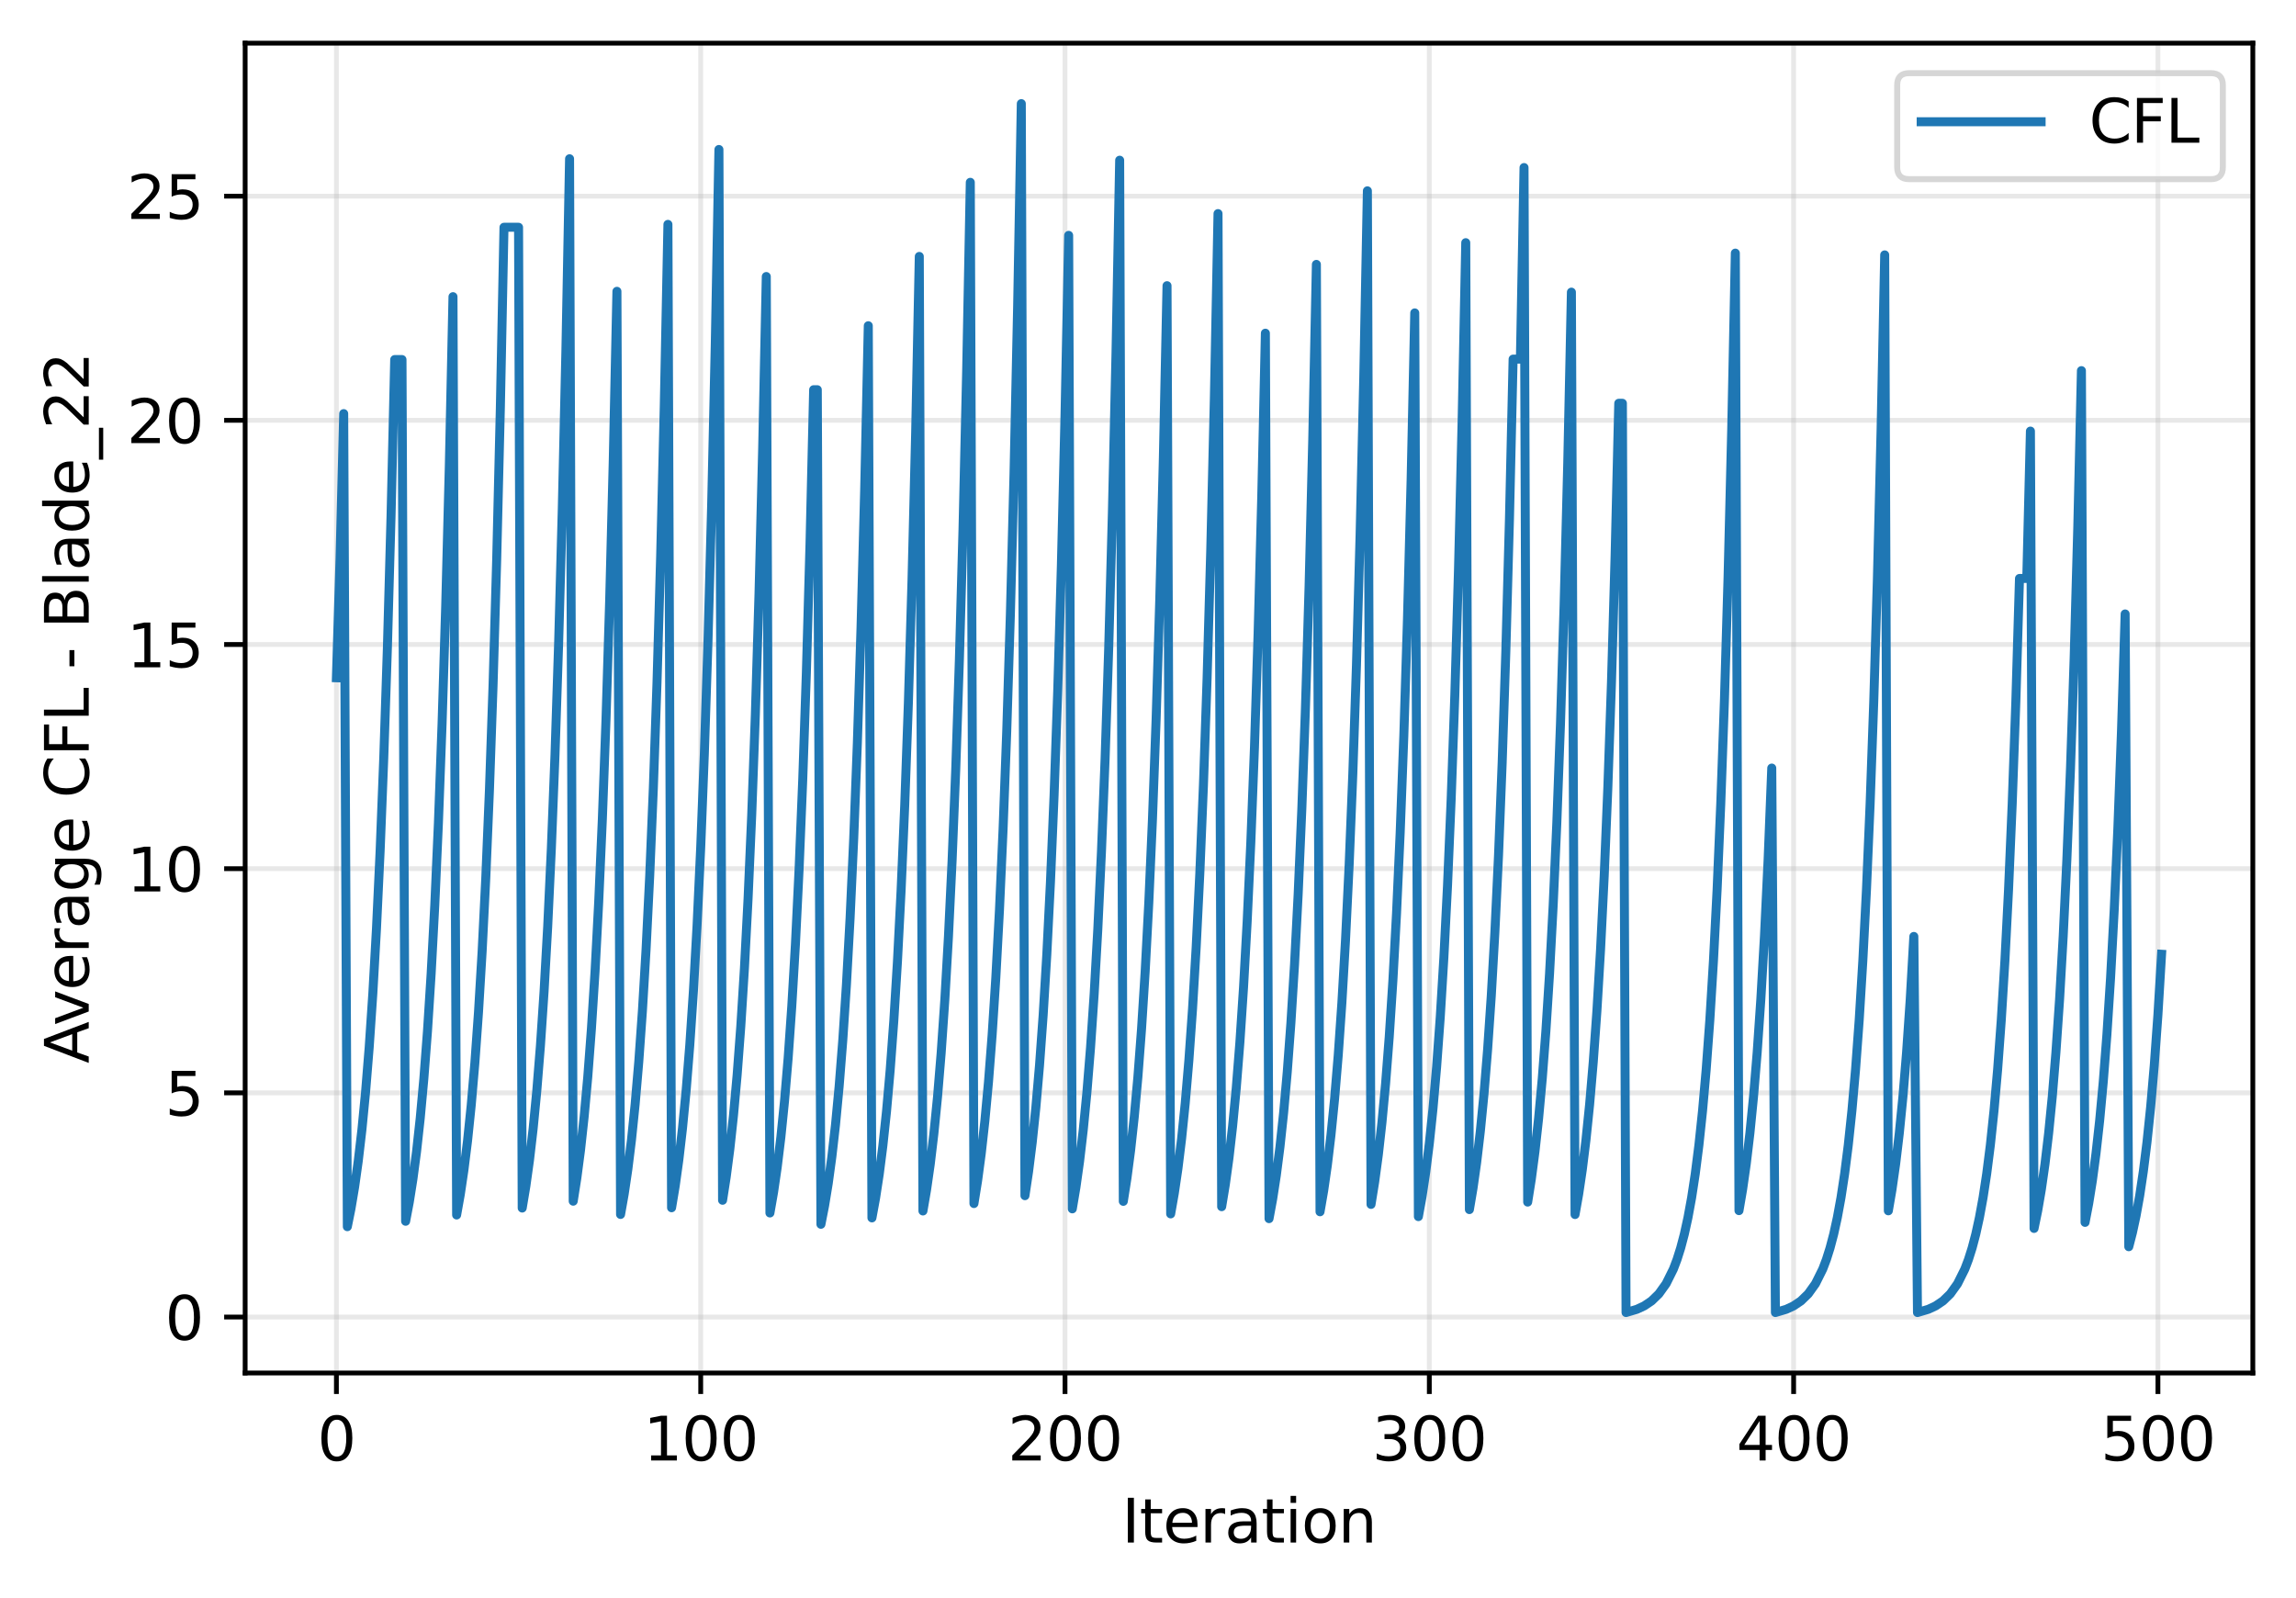 <?xml version="1.0" encoding="utf-8" standalone="no"?>
<!DOCTYPE svg PUBLIC "-//W3C//DTD SVG 1.1//EN"
  "http://www.w3.org/Graphics/SVG/1.1/DTD/svg11.dtd">
<svg xmlns:xlink="http://www.w3.org/1999/xlink" width="382.881pt" height="266.516pt" viewBox="0 0 382.881 266.516" xmlns="http://www.w3.org/2000/svg" version="1.1">
 <defs>
  <style type="text/css">*{stroke-linejoin: round; stroke-linecap: butt}</style>
 </defs>
 <g id="figure_1">
  <g id="patch_1">
   <path d="M 0 266.516 
L 382.881 266.516 
L 382.881 0 
L 0 0 
z
" style="fill: #ffffff"/>
  </g>
  <g id="axes_1">
   <g id="patch_2">
    <path d="M 40.881 228.96 
L 375.681 228.96 
L 375.681 7.2 
L 40.881 7.2 
z
" style="fill: #ffffff"/>
   </g>
   <g id="matplotlib.axis_1">
    <g id="xtick_1">
     <g id="line2d_1">
      <path d="M 56.099 228.96 
L 56.099 7.2 
" clip-path="url(#pa9a3f464f2)" style="fill: none; stroke: #b0b0b0; stroke-opacity: 0.3; stroke-width: 0.8; stroke-linecap: square"/>
     </g>
     <g id="line2d_2">
      <defs>
       <path id="m5c17797cc7" d="M 0 0 
L 0 3.5 
" style="stroke: #000000; stroke-width: 0.8"/>
      </defs>
      <g>
       <use xlink:href="#m5c17797cc7" x="56.099" y="228.96" style="stroke: #000000; stroke-width: 0.8"/>
      </g>
     </g>
     <g id="text_1">
      <!-- 0 -->
      <g transform="translate(52.918 243.558) scale(0.1 -0.1)">
       <defs>
        <path id="DejaVuSans-30" d="M 2034 4250 
Q 1547 4250 1301 3770 
Q 1056 3291 1056 2328 
Q 1056 1369 1301 889 
Q 1547 409 2034 409 
Q 2525 409 2770 889 
Q 3016 1369 3016 2328 
Q 3016 3291 2770 3770 
Q 2525 4250 2034 4250 
z
M 2034 4750 
Q 2819 4750 3233 4129 
Q 3647 3509 3647 2328 
Q 3647 1150 3233 529 
Q 2819 -91 2034 -91 
Q 1250 -91 836 529 
Q 422 1150 422 2328 
Q 422 3509 836 4129 
Q 1250 4750 2034 4750 
z
" transform="scale(0.016)"/>
       </defs>
       <use xlink:href="#DejaVuSans-30"/>
      </g>
     </g>
    </g>
    <g id="xtick_2">
     <g id="line2d_3">
      <path d="M 116.851 228.96 
L 116.851 7.2 
" clip-path="url(#pa9a3f464f2)" style="fill: none; stroke: #b0b0b0; stroke-opacity: 0.3; stroke-width: 0.8; stroke-linecap: square"/>
     </g>
     <g id="line2d_4">
      <g>
       <use xlink:href="#m5c17797cc7" x="116.851" y="228.96" style="stroke: #000000; stroke-width: 0.8"/>
      </g>
     </g>
     <g id="text_2">
      <!-- 100 -->
      <g transform="translate(107.307 243.558) scale(0.1 -0.1)">
       <defs>
        <path id="DejaVuSans-31" d="M 794 531 
L 1825 531 
L 1825 4091 
L 703 3866 
L 703 4441 
L 1819 4666 
L 2450 4666 
L 2450 531 
L 3481 531 
L 3481 0 
L 794 0 
L 794 531 
z
" transform="scale(0.016)"/>
       </defs>
       <use xlink:href="#DejaVuSans-31"/>
       <use xlink:href="#DejaVuSans-30" transform="translate(63.623 0)"/>
       <use xlink:href="#DejaVuSans-30" transform="translate(127.246 0)"/>
      </g>
     </g>
    </g>
    <g id="xtick_3">
     <g id="line2d_5">
      <path d="M 177.602 228.96 
L 177.602 7.2 
" clip-path="url(#pa9a3f464f2)" style="fill: none; stroke: #b0b0b0; stroke-opacity: 0.3; stroke-width: 0.8; stroke-linecap: square"/>
     </g>
     <g id="line2d_6">
      <g>
       <use xlink:href="#m5c17797cc7" x="177.602" y="228.96" style="stroke: #000000; stroke-width: 0.8"/>
      </g>
     </g>
     <g id="text_3">
      <!-- 200 -->
      <g transform="translate(168.058 243.558) scale(0.1 -0.1)">
       <defs>
        <path id="DejaVuSans-32" d="M 1228 531 
L 3431 531 
L 3431 0 
L 469 0 
L 469 531 
Q 828 903 1448 1529 
Q 2069 2156 2228 2338 
Q 2531 2678 2651 2914 
Q 2772 3150 2772 3378 
Q 2772 3750 2511 3984 
Q 2250 4219 1831 4219 
Q 1534 4219 1204 4116 
Q 875 4013 500 3803 
L 500 4441 
Q 881 4594 1212 4672 
Q 1544 4750 1819 4750 
Q 2544 4750 2975 4387 
Q 3406 4025 3406 3419 
Q 3406 3131 3298 2873 
Q 3191 2616 2906 2266 
Q 2828 2175 2409 1742 
Q 1991 1309 1228 531 
z
" transform="scale(0.016)"/>
       </defs>
       <use xlink:href="#DejaVuSans-32"/>
       <use xlink:href="#DejaVuSans-30" transform="translate(63.623 0)"/>
       <use xlink:href="#DejaVuSans-30" transform="translate(127.246 0)"/>
      </g>
     </g>
    </g>
    <g id="xtick_4">
     <g id="line2d_7">
      <path d="M 238.353 228.96 
L 238.353 7.2 
" clip-path="url(#pa9a3f464f2)" style="fill: none; stroke: #b0b0b0; stroke-opacity: 0.3; stroke-width: 0.8; stroke-linecap: square"/>
     </g>
     <g id="line2d_8">
      <g>
       <use xlink:href="#m5c17797cc7" x="238.353" y="228.96" style="stroke: #000000; stroke-width: 0.8"/>
      </g>
     </g>
     <g id="text_4">
      <!-- 300 -->
      <g transform="translate(228.809 243.558) scale(0.1 -0.1)">
       <defs>
        <path id="DejaVuSans-33" d="M 2597 2516 
Q 3050 2419 3304 2112 
Q 3559 1806 3559 1356 
Q 3559 666 3084 287 
Q 2609 -91 1734 -91 
Q 1441 -91 1130 -33 
Q 819 25 488 141 
L 488 750 
Q 750 597 1062 519 
Q 1375 441 1716 441 
Q 2309 441 2620 675 
Q 2931 909 2931 1356 
Q 2931 1769 2642 2001 
Q 2353 2234 1838 2234 
L 1294 2234 
L 1294 2753 
L 1863 2753 
Q 2328 2753 2575 2939 
Q 2822 3125 2822 3475 
Q 2822 3834 2567 4026 
Q 2313 4219 1838 4219 
Q 1578 4219 1281 4162 
Q 984 4106 628 3988 
L 628 4550 
Q 988 4650 1302 4700 
Q 1616 4750 1894 4750 
Q 2613 4750 3031 4423 
Q 3450 4097 3450 3541 
Q 3450 3153 3228 2886 
Q 3006 2619 2597 2516 
z
" transform="scale(0.016)"/>
       </defs>
       <use xlink:href="#DejaVuSans-33"/>
       <use xlink:href="#DejaVuSans-30" transform="translate(63.623 0)"/>
       <use xlink:href="#DejaVuSans-30" transform="translate(127.246 0)"/>
      </g>
     </g>
    </g>
    <g id="xtick_5">
     <g id="line2d_9">
      <path d="M 299.104 228.96 
L 299.104 7.2 
" clip-path="url(#pa9a3f464f2)" style="fill: none; stroke: #b0b0b0; stroke-opacity: 0.3; stroke-width: 0.8; stroke-linecap: square"/>
     </g>
     <g id="line2d_10">
      <g>
       <use xlink:href="#m5c17797cc7" x="299.104" y="228.96" style="stroke: #000000; stroke-width: 0.8"/>
      </g>
     </g>
     <g id="text_5">
      <!-- 400 -->
      <g transform="translate(289.561 243.558) scale(0.1 -0.1)">
       <defs>
        <path id="DejaVuSans-34" d="M 2419 4116 
L 825 1625 
L 2419 1625 
L 2419 4116 
z
M 2253 4666 
L 3047 4666 
L 3047 1625 
L 3713 1625 
L 3713 1100 
L 3047 1100 
L 3047 0 
L 2419 0 
L 2419 1100 
L 313 1100 
L 313 1709 
L 2253 4666 
z
" transform="scale(0.016)"/>
       </defs>
       <use xlink:href="#DejaVuSans-34"/>
       <use xlink:href="#DejaVuSans-30" transform="translate(63.623 0)"/>
       <use xlink:href="#DejaVuSans-30" transform="translate(127.246 0)"/>
      </g>
     </g>
    </g>
    <g id="xtick_6">
     <g id="line2d_11">
      <path d="M 359.856 228.96 
L 359.856 7.2 
" clip-path="url(#pa9a3f464f2)" style="fill: none; stroke: #b0b0b0; stroke-opacity: 0.3; stroke-width: 0.8; stroke-linecap: square"/>
     </g>
     <g id="line2d_12">
      <g>
       <use xlink:href="#m5c17797cc7" x="359.856" y="228.96" style="stroke: #000000; stroke-width: 0.8"/>
      </g>
     </g>
     <g id="text_6">
      <!-- 500 -->
      <g transform="translate(350.312 243.558) scale(0.1 -0.1)">
       <defs>
        <path id="DejaVuSans-35" d="M 691 4666 
L 3169 4666 
L 3169 4134 
L 1269 4134 
L 1269 2991 
Q 1406 3038 1543 3061 
Q 1681 3084 1819 3084 
Q 2600 3084 3056 2656 
Q 3513 2228 3513 1497 
Q 3513 744 3044 326 
Q 2575 -91 1722 -91 
Q 1428 -91 1123 -41 
Q 819 9 494 109 
L 494 744 
Q 775 591 1075 516 
Q 1375 441 1709 441 
Q 2250 441 2565 725 
Q 2881 1009 2881 1497 
Q 2881 1984 2565 2268 
Q 2250 2553 1709 2553 
Q 1456 2553 1204 2497 
Q 953 2441 691 2322 
L 691 4666 
z
" transform="scale(0.016)"/>
       </defs>
       <use xlink:href="#DejaVuSans-35"/>
       <use xlink:href="#DejaVuSans-30" transform="translate(63.623 0)"/>
       <use xlink:href="#DejaVuSans-30" transform="translate(127.246 0)"/>
      </g>
     </g>
    </g>
    <g id="text_7">
     <!-- Iteration -->
     <g transform="translate(187.073 257.237) scale(0.1 -0.1)">
      <defs>
       <path id="DejaVuSans-49" d="M 628 4666 
L 1259 4666 
L 1259 0 
L 628 0 
L 628 4666 
z
" transform="scale(0.016)"/>
       <path id="DejaVuSans-74" d="M 1172 4494 
L 1172 3500 
L 2356 3500 
L 2356 3053 
L 1172 3053 
L 1172 1153 
Q 1172 725 1289 603 
Q 1406 481 1766 481 
L 2356 481 
L 2356 0 
L 1766 0 
Q 1100 0 847 248 
Q 594 497 594 1153 
L 594 3053 
L 172 3053 
L 172 3500 
L 594 3500 
L 594 4494 
L 1172 4494 
z
" transform="scale(0.016)"/>
       <path id="DejaVuSans-65" d="M 3597 1894 
L 3597 1613 
L 953 1613 
Q 991 1019 1311 708 
Q 1631 397 2203 397 
Q 2534 397 2845 478 
Q 3156 559 3463 722 
L 3463 178 
Q 3153 47 2828 -22 
Q 2503 -91 2169 -91 
Q 1331 -91 842 396 
Q 353 884 353 1716 
Q 353 2575 817 3079 
Q 1281 3584 2069 3584 
Q 2775 3584 3186 3129 
Q 3597 2675 3597 1894 
z
M 3022 2063 
Q 3016 2534 2758 2815 
Q 2500 3097 2075 3097 
Q 1594 3097 1305 2825 
Q 1016 2553 972 2059 
L 3022 2063 
z
" transform="scale(0.016)"/>
       <path id="DejaVuSans-72" d="M 2631 2963 
Q 2534 3019 2420 3045 
Q 2306 3072 2169 3072 
Q 1681 3072 1420 2755 
Q 1159 2438 1159 1844 
L 1159 0 
L 581 0 
L 581 3500 
L 1159 3500 
L 1159 2956 
Q 1341 3275 1631 3429 
Q 1922 3584 2338 3584 
Q 2397 3584 2469 3576 
Q 2541 3569 2628 3553 
L 2631 2963 
z
" transform="scale(0.016)"/>
       <path id="DejaVuSans-61" d="M 2194 1759 
Q 1497 1759 1228 1600 
Q 959 1441 959 1056 
Q 959 750 1161 570 
Q 1363 391 1709 391 
Q 2188 391 2477 730 
Q 2766 1069 2766 1631 
L 2766 1759 
L 2194 1759 
z
M 3341 1997 
L 3341 0 
L 2766 0 
L 2766 531 
Q 2569 213 2275 61 
Q 1981 -91 1556 -91 
Q 1019 -91 701 211 
Q 384 513 384 1019 
Q 384 1609 779 1909 
Q 1175 2209 1959 2209 
L 2766 2209 
L 2766 2266 
Q 2766 2663 2505 2880 
Q 2244 3097 1772 3097 
Q 1472 3097 1187 3025 
Q 903 2953 641 2809 
L 641 3341 
Q 956 3463 1253 3523 
Q 1550 3584 1831 3584 
Q 2591 3584 2966 3190 
Q 3341 2797 3341 1997 
z
" transform="scale(0.016)"/>
       <path id="DejaVuSans-69" d="M 603 3500 
L 1178 3500 
L 1178 0 
L 603 0 
L 603 3500 
z
M 603 4863 
L 1178 4863 
L 1178 4134 
L 603 4134 
L 603 4863 
z
" transform="scale(0.016)"/>
       <path id="DejaVuSans-6f" d="M 1959 3097 
Q 1497 3097 1228 2736 
Q 959 2375 959 1747 
Q 959 1119 1226 758 
Q 1494 397 1959 397 
Q 2419 397 2687 759 
Q 2956 1122 2956 1747 
Q 2956 2369 2687 2733 
Q 2419 3097 1959 3097 
z
M 1959 3584 
Q 2709 3584 3137 3096 
Q 3566 2609 3566 1747 
Q 3566 888 3137 398 
Q 2709 -91 1959 -91 
Q 1206 -91 779 398 
Q 353 888 353 1747 
Q 353 2609 779 3096 
Q 1206 3584 1959 3584 
z
" transform="scale(0.016)"/>
       <path id="DejaVuSans-6e" d="M 3513 2113 
L 3513 0 
L 2938 0 
L 2938 2094 
Q 2938 2591 2744 2837 
Q 2550 3084 2163 3084 
Q 1697 3084 1428 2787 
Q 1159 2491 1159 1978 
L 1159 0 
L 581 0 
L 581 3500 
L 1159 3500 
L 1159 2956 
Q 1366 3272 1645 3428 
Q 1925 3584 2291 3584 
Q 2894 3584 3203 3211 
Q 3513 2838 3513 2113 
z
" transform="scale(0.016)"/>
      </defs>
      <use xlink:href="#DejaVuSans-49"/>
      <use xlink:href="#DejaVuSans-74" transform="translate(29.492 0)"/>
      <use xlink:href="#DejaVuSans-65" transform="translate(68.701 0)"/>
      <use xlink:href="#DejaVuSans-72" transform="translate(130.225 0)"/>
      <use xlink:href="#DejaVuSans-61" transform="translate(171.338 0)"/>
      <use xlink:href="#DejaVuSans-74" transform="translate(232.617 0)"/>
      <use xlink:href="#DejaVuSans-69" transform="translate(271.826 0)"/>
      <use xlink:href="#DejaVuSans-6f" transform="translate(299.609 0)"/>
      <use xlink:href="#DejaVuSans-6e" transform="translate(360.791 0)"/>
     </g>
    </g>
   </g>
   <g id="matplotlib.axis_2">
    <g id="ytick_1">
     <g id="line2d_13">
      <path d="M 40.881 219.628 
L 375.681 219.628 
" clip-path="url(#pa9a3f464f2)" style="fill: none; stroke: #b0b0b0; stroke-opacity: 0.3; stroke-width: 0.8; stroke-linecap: square"/>
     </g>
     <g id="line2d_14">
      <defs>
       <path id="m1b0d151a5a" d="M 0 0 
L -3.5 0 
" style="stroke: #000000; stroke-width: 0.8"/>
      </defs>
      <g>
       <use xlink:href="#m1b0d151a5a" x="40.881" y="219.628" style="stroke: #000000; stroke-width: 0.8"/>
      </g>
     </g>
     <g id="text_8">
      <!-- 0 -->
      <g transform="translate(27.519 223.427) scale(0.1 -0.1)">
       <use xlink:href="#DejaVuSans-30"/>
      </g>
     </g>
    </g>
    <g id="ytick_2">
     <g id="line2d_15">
      <path d="M 40.881 182.245 
L 375.681 182.245 
" clip-path="url(#pa9a3f464f2)" style="fill: none; stroke: #b0b0b0; stroke-opacity: 0.3; stroke-width: 0.8; stroke-linecap: square"/>
     </g>
     <g id="line2d_16">
      <g>
       <use xlink:href="#m1b0d151a5a" x="40.881" y="182.245" style="stroke: #000000; stroke-width: 0.8"/>
      </g>
     </g>
     <g id="text_9">
      <!-- 5 -->
      <g transform="translate(27.519 186.044) scale(0.1 -0.1)">
       <use xlink:href="#DejaVuSans-35"/>
      </g>
     </g>
    </g>
    <g id="ytick_3">
     <g id="line2d_17">
      <path d="M 40.881 144.861 
L 375.681 144.861 
" clip-path="url(#pa9a3f464f2)" style="fill: none; stroke: #b0b0b0; stroke-opacity: 0.3; stroke-width: 0.8; stroke-linecap: square"/>
     </g>
     <g id="line2d_18">
      <g>
       <use xlink:href="#m1b0d151a5a" x="40.881" y="144.861" style="stroke: #000000; stroke-width: 0.8"/>
      </g>
     </g>
     <g id="text_10">
      <!-- 10 -->
      <g transform="translate(21.156 148.661) scale(0.1 -0.1)">
       <use xlink:href="#DejaVuSans-31"/>
       <use xlink:href="#DejaVuSans-30" transform="translate(63.623 0)"/>
      </g>
     </g>
    </g>
    <g id="ytick_4">
     <g id="line2d_19">
      <path d="M 40.881 107.478 
L 375.681 107.478 
" clip-path="url(#pa9a3f464f2)" style="fill: none; stroke: #b0b0b0; stroke-opacity: 0.3; stroke-width: 0.8; stroke-linecap: square"/>
     </g>
     <g id="line2d_20">
      <g>
       <use xlink:href="#m1b0d151a5a" x="40.881" y="107.478" style="stroke: #000000; stroke-width: 0.8"/>
      </g>
     </g>
     <g id="text_11">
      <!-- 15 -->
      <g transform="translate(21.156 111.278) scale(0.1 -0.1)">
       <use xlink:href="#DejaVuSans-31"/>
       <use xlink:href="#DejaVuSans-35" transform="translate(63.623 0)"/>
      </g>
     </g>
    </g>
    <g id="ytick_5">
     <g id="line2d_21">
      <path d="M 40.881 70.095 
L 375.681 70.095 
" clip-path="url(#pa9a3f464f2)" style="fill: none; stroke: #b0b0b0; stroke-opacity: 0.3; stroke-width: 0.8; stroke-linecap: square"/>
     </g>
     <g id="line2d_22">
      <g>
       <use xlink:href="#m1b0d151a5a" x="40.881" y="70.095" style="stroke: #000000; stroke-width: 0.8"/>
      </g>
     </g>
     <g id="text_12">
      <!-- 20 -->
      <g transform="translate(21.156 73.895) scale(0.1 -0.1)">
       <use xlink:href="#DejaVuSans-32"/>
       <use xlink:href="#DejaVuSans-30" transform="translate(63.623 0)"/>
      </g>
     </g>
    </g>
    <g id="ytick_6">
     <g id="line2d_23">
      <path d="M 40.881 32.712 
L 375.681 32.712 
" clip-path="url(#pa9a3f464f2)" style="fill: none; stroke: #b0b0b0; stroke-opacity: 0.3; stroke-width: 0.8; stroke-linecap: square"/>
     </g>
     <g id="line2d_24">
      <g>
       <use xlink:href="#m1b0d151a5a" x="40.881" y="32.712" style="stroke: #000000; stroke-width: 0.8"/>
      </g>
     </g>
     <g id="text_13">
      <!-- 25 -->
      <g transform="translate(21.156 36.511) scale(0.1 -0.1)">
       <use xlink:href="#DejaVuSans-32"/>
       <use xlink:href="#DejaVuSans-35" transform="translate(63.623 0)"/>
      </g>
     </g>
    </g>
    <g id="text_14">
     <!-- Average CFL - Blade_22 -->
     <g transform="translate(14.798 177.334) rotate(-90) scale(0.1 -0.1)">
      <defs>
       <path id="DejaVuSans-41" d="M 2188 4044 
L 1331 1722 
L 3047 1722 
L 2188 4044 
z
M 1831 4666 
L 2547 4666 
L 4325 0 
L 3669 0 
L 3244 1197 
L 1141 1197 
L 716 0 
L 50 0 
L 1831 4666 
z
" transform="scale(0.016)"/>
       <path id="DejaVuSans-76" d="M 191 3500 
L 800 3500 
L 1894 563 
L 2988 3500 
L 3597 3500 
L 2284 0 
L 1503 0 
L 191 3500 
z
" transform="scale(0.016)"/>
       <path id="DejaVuSans-67" d="M 2906 1791 
Q 2906 2416 2648 2759 
Q 2391 3103 1925 3103 
Q 1463 3103 1205 2759 
Q 947 2416 947 1791 
Q 947 1169 1205 825 
Q 1463 481 1925 481 
Q 2391 481 2648 825 
Q 2906 1169 2906 1791 
z
M 3481 434 
Q 3481 -459 3084 -895 
Q 2688 -1331 1869 -1331 
Q 1566 -1331 1297 -1286 
Q 1028 -1241 775 -1147 
L 775 -588 
Q 1028 -725 1275 -790 
Q 1522 -856 1778 -856 
Q 2344 -856 2625 -561 
Q 2906 -266 2906 331 
L 2906 616 
Q 2728 306 2450 153 
Q 2172 0 1784 0 
Q 1141 0 747 490 
Q 353 981 353 1791 
Q 353 2603 747 3093 
Q 1141 3584 1784 3584 
Q 2172 3584 2450 3431 
Q 2728 3278 2906 2969 
L 2906 3500 
L 3481 3500 
L 3481 434 
z
" transform="scale(0.016)"/>
       <path id="DejaVuSans-20" transform="scale(0.016)"/>
       <path id="DejaVuSans-43" d="M 4122 4306 
L 4122 3641 
Q 3803 3938 3442 4084 
Q 3081 4231 2675 4231 
Q 1875 4231 1450 3742 
Q 1025 3253 1025 2328 
Q 1025 1406 1450 917 
Q 1875 428 2675 428 
Q 3081 428 3442 575 
Q 3803 722 4122 1019 
L 4122 359 
Q 3791 134 3420 21 
Q 3050 -91 2638 -91 
Q 1578 -91 968 557 
Q 359 1206 359 2328 
Q 359 3453 968 4101 
Q 1578 4750 2638 4750 
Q 3056 4750 3426 4639 
Q 3797 4528 4122 4306 
z
" transform="scale(0.016)"/>
       <path id="DejaVuSans-46" d="M 628 4666 
L 3309 4666 
L 3309 4134 
L 1259 4134 
L 1259 2759 
L 3109 2759 
L 3109 2228 
L 1259 2228 
L 1259 0 
L 628 0 
L 628 4666 
z
" transform="scale(0.016)"/>
       <path id="DejaVuSans-4c" d="M 628 4666 
L 1259 4666 
L 1259 531 
L 3531 531 
L 3531 0 
L 628 0 
L 628 4666 
z
" transform="scale(0.016)"/>
       <path id="DejaVuSans-2d" d="M 313 2009 
L 1997 2009 
L 1997 1497 
L 313 1497 
L 313 2009 
z
" transform="scale(0.016)"/>
       <path id="DejaVuSans-42" d="M 1259 2228 
L 1259 519 
L 2272 519 
Q 2781 519 3026 730 
Q 3272 941 3272 1375 
Q 3272 1813 3026 2020 
Q 2781 2228 2272 2228 
L 1259 2228 
z
M 1259 4147 
L 1259 2741 
L 2194 2741 
Q 2656 2741 2882 2914 
Q 3109 3088 3109 3444 
Q 3109 3797 2882 3972 
Q 2656 4147 2194 4147 
L 1259 4147 
z
M 628 4666 
L 2241 4666 
Q 2963 4666 3353 4366 
Q 3744 4066 3744 3513 
Q 3744 3084 3544 2831 
Q 3344 2578 2956 2516 
Q 3422 2416 3680 2098 
Q 3938 1781 3938 1306 
Q 3938 681 3513 340 
Q 3088 0 2303 0 
L 628 0 
L 628 4666 
z
" transform="scale(0.016)"/>
       <path id="DejaVuSans-6c" d="M 603 4863 
L 1178 4863 
L 1178 0 
L 603 0 
L 603 4863 
z
" transform="scale(0.016)"/>
       <path id="DejaVuSans-64" d="M 2906 2969 
L 2906 4863 
L 3481 4863 
L 3481 0 
L 2906 0 
L 2906 525 
Q 2725 213 2448 61 
Q 2172 -91 1784 -91 
Q 1150 -91 751 415 
Q 353 922 353 1747 
Q 353 2572 751 3078 
Q 1150 3584 1784 3584 
Q 2172 3584 2448 3432 
Q 2725 3281 2906 2969 
z
M 947 1747 
Q 947 1113 1208 752 
Q 1469 391 1925 391 
Q 2381 391 2643 752 
Q 2906 1113 2906 1747 
Q 2906 2381 2643 2742 
Q 2381 3103 1925 3103 
Q 1469 3103 1208 2742 
Q 947 2381 947 1747 
z
" transform="scale(0.016)"/>
       <path id="DejaVuSans-5f" d="M 3263 -1063 
L 3263 -1509 
L -63 -1509 
L -63 -1063 
L 3263 -1063 
z
" transform="scale(0.016)"/>
      </defs>
      <use xlink:href="#DejaVuSans-41"/>
      <use xlink:href="#DejaVuSans-76" transform="translate(62.533 0)"/>
      <use xlink:href="#DejaVuSans-65" transform="translate(121.713 0)"/>
      <use xlink:href="#DejaVuSans-72" transform="translate(183.236 0)"/>
      <use xlink:href="#DejaVuSans-61" transform="translate(224.35 0)"/>
      <use xlink:href="#DejaVuSans-67" transform="translate(285.629 0)"/>
      <use xlink:href="#DejaVuSans-65" transform="translate(349.105 0)"/>
      <use xlink:href="#DejaVuSans-20" transform="translate(410.629 0)"/>
      <use xlink:href="#DejaVuSans-43" transform="translate(442.416 0)"/>
      <use xlink:href="#DejaVuSans-46" transform="translate(512.24 0)"/>
      <use xlink:href="#DejaVuSans-4c" transform="translate(569.76 0)"/>
      <use xlink:href="#DejaVuSans-20" transform="translate(625.473 0)"/>
      <use xlink:href="#DejaVuSans-2d" transform="translate(657.26 0)"/>
      <use xlink:href="#DejaVuSans-20" transform="translate(693.344 0)"/>
      <use xlink:href="#DejaVuSans-42" transform="translate(725.131 0)"/>
      <use xlink:href="#DejaVuSans-6c" transform="translate(793.734 0)"/>
      <use xlink:href="#DejaVuSans-61" transform="translate(821.518 0)"/>
      <use xlink:href="#DejaVuSans-64" transform="translate(882.797 0)"/>
      <use xlink:href="#DejaVuSans-65" transform="translate(946.273 0)"/>
      <use xlink:href="#DejaVuSans-5f" transform="translate(1007.797 0)"/>
      <use xlink:href="#DejaVuSans-32" transform="translate(1057.797 0)"/>
      <use xlink:href="#DejaVuSans-32" transform="translate(1121.42 0)"/>
     </g>
    </g>
   </g>
   <g id="line2d_25">
    <path d="M 56.099 113.026 
L 56.707 93.036 
L 57.314 68.976 
L 57.922 204.562 
L 58.529 201.549 
L 59.137 197.934 
L 59.745 193.595 
L 60.352 188.389 
L 60.96 182.141 
L 61.567 174.643 
L 62.175 165.646 
L 62.782 154.85 
L 63.39 141.895 
L 63.997 126.394 
L 64.605 107.938 
L 65.212 86.006 
L 65.82 59.96 
L 67.035 59.96 
L 67.642 203.661 
L 68.25 200.468 
L 68.857 196.636 
L 69.465 192.037 
L 70.072 186.519 
L 70.68 179.897 
L 71.287 171.951 
L 71.895 162.416 
L 72.502 150.974 
L 73.11 137.243 
L 73.717 120.767 
L 74.325 101.095 
L 74.932 77.586 
L 75.54 49.474 
L 76.147 202.612 
L 76.755 199.209 
L 77.362 195.125 
L 77.97 190.225 
L 78.577 184.345 
L 79.185 177.288 
L 79.792 168.82 
L 80.4 158.658 
L 81.007 146.465 
L 81.615 131.832 
L 82.222 114.289 
L 82.83 93.27 
L 83.437 68.084 
L 84.045 37.9 
L 86.475 37.9 
L 87.083 201.455 
L 87.69 197.82 
L 88.298 193.459 
L 88.905 188.225 
L 89.513 181.945 
L 90.12 174.408 
L 90.728 165.364 
L 91.335 154.511 
L 91.943 141.499 
L 92.55 125.917 
L 93.158 107.254 
L 93.765 84.98 
L 94.373 58.337 
L 94.98 26.473 
L 95.588 200.312 
L 96.195 196.449 
L 96.803 191.813 
L 97.41 186.251 
L 98.018 179.575 
L 98.625 171.565 
L 99.233 161.952 
L 99.84 150.417 
L 100.448 136.589 
L 101.055 120.063 
L 101.663 100.3 
L 102.27 76.686 
L 102.878 48.58 
L 103.485 202.523 
L 104.093 199.102 
L 104.7 194.997 
L 105.308 190.071 
L 105.915 184.159 
L 106.523 177.065 
L 107.13 168.553 
L 107.738 158.338 
L 108.345 146.08 
L 108.953 131.382 
L 109.561 113.869 
L 110.168 92.865 
L 110.776 67.656 
L 111.383 37.419 
L 111.991 201.407 
L 112.598 197.763 
L 113.206 193.39 
L 113.813 188.142 
L 114.421 181.845 
L 115.028 174.288 
L 115.636 165.22 
L 116.243 154.339 
L 116.851 141.289 
L 117.458 125.637 
L 118.066 106.861 
L 118.673 84.34 
L 119.281 57.327 
L 119.888 24.929 
L 120.496 200.158 
L 121.103 196.264 
L 121.711 191.591 
L 122.318 185.984 
L 122.926 179.255 
L 123.533 171.18 
L 124.141 161.491 
L 124.748 149.865 
L 125.356 135.919 
L 125.963 119.185 
L 126.571 99.107 
L 127.178 75.016 
L 127.786 46.113 
L 128.393 202.276 
L 129.001 198.806 
L 129.608 194.642 
L 130.216 189.644 
L 130.823 183.648 
L 131.431 176.452 
L 132.038 167.816 
L 132.646 157.455 
L 133.253 145.022 
L 133.861 130.104 
L 134.469 112.206 
L 135.076 90.735 
L 135.684 64.989 
L 136.291 64.989 
L 136.899 204.164 
L 137.506 201.071 
L 138.114 197.36 
L 138.721 192.906 
L 139.329 187.562 
L 139.936 181.149 
L 140.544 173.453 
L 141.151 164.218 
L 141.759 153.139 
L 142.366 139.846 
L 142.974 123.9 
L 143.581 104.776 
L 144.189 81.836 
L 144.796 54.32 
L 145.404 203.097 
L 146.011 199.791 
L 146.619 195.823 
L 147.226 191.062 
L 147.834 185.349 
L 148.441 178.494 
L 149.049 170.267 
L 149.656 160.395 
L 150.264 148.549 
L 150.871 134.333 
L 151.479 117.275 
L 152.086 96.804 
L 152.694 72.24 
L 153.301 42.762 
L 153.909 201.941 
L 154.516 198.404 
L 155.124 194.159 
L 155.731 189.065 
L 156.339 182.953 
L 156.946 175.618 
L 157.554 166.816 
L 158.161 156.254 
L 158.769 143.579 
L 159.377 128.369 
L 159.984 110.117 
L 160.592 88.215 
L 161.199 61.935 
L 161.807 30.404 
L 162.414 200.705 
L 163.022 196.921 
L 163.629 192.379 
L 164.237 186.93 
L 164.844 180.39 
L 165.452 172.543 
L 166.059 163.126 
L 166.667 151.826 
L 167.274 138.266 
L 167.882 121.997 
L 168.489 102.476 
L 169.097 79.055 
L 169.704 50.954 
L 170.312 17.28 
L 170.919 199.393 
L 171.527 195.346 
L 172.134 190.49 
L 172.742 184.662 
L 173.349 177.669 
L 173.957 169.277 
L 174.564 159.207 
L 175.172 147.123 
L 175.779 132.622 
L 176.387 115.222 
L 176.994 94.346 
L 177.602 69.298 
L 178.209 39.248 
L 178.817 201.59 
L 179.424 197.982 
L 180.032 193.653 
L 180.639 188.458 
L 181.247 182.224 
L 181.854 174.743 
L 182.462 165.767 
L 183.069 154.994 
L 183.677 142.068 
L 184.285 126.556 
L 184.892 107.941 
L 185.5 85.605 
L 186.107 58.82 
L 186.715 26.717 
L 187.322 200.337 
L 187.93 196.478 
L 188.537 191.849 
L 189.145 186.293 
L 189.752 179.626 
L 190.36 171.625 
L 190.967 162.025 
L 191.575 150.504 
L 192.182 136.68 
L 192.79 120.09 
L 193.397 100.182 
L 194.005 76.295 
L 194.612 47.642 
L 195.22 202.429 
L 195.827 198.989 
L 196.435 194.862 
L 197.042 189.909 
L 197.65 183.965 
L 198.257 176.832 
L 198.865 168.273 
L 199.472 158.002 
L 200.08 145.677 
L 200.687 130.887 
L 201.295 113.139 
L 201.902 91.841 
L 202.51 66.284 
L 203.117 35.62 
L 203.725 201.227 
L 204.332 197.547 
L 204.94 193.13 
L 205.547 187.831 
L 206.155 181.472 
L 206.762 173.841 
L 207.37 164.683 
L 207.977 153.694 
L 208.585 140.508 
L 209.193 124.684 
L 209.8 105.695 
L 210.408 82.908 
L 211.015 55.564 
L 211.623 203.221 
L 212.23 199.94 
L 212.838 196.003 
L 213.445 191.277 
L 214.053 185.607 
L 214.66 178.803 
L 215.268 170.639 
L 215.875 160.841 
L 216.483 149.083 
L 217.09 134.975 
L 217.698 118.044 
L 218.305 97.727 
L 218.913 73.347 
L 219.52 44.091 
L 220.128 202.074 
L 220.735 198.563 
L 221.343 194.35 
L 221.95 189.295 
L 222.558 183.228 
L 223.165 175.948 
L 223.773 167.213 
L 224.38 156.73 
L 224.988 144.15 
L 225.595 129.055 
L 226.203 110.94 
L 226.81 89.203 
L 227.418 63.119 
L 228.025 31.822 
L 228.633 200.847 
L 229.24 197.091 
L 229.848 192.584 
L 230.455 187.175 
L 231.063 180.684 
L 231.67 172.896 
L 232.278 163.549 
L 232.885 152.334 
L 233.493 138.875 
L 234.101 122.724 
L 234.708 103.343 
L 235.316 80.087 
L 235.923 52.18 
L 236.531 202.883 
L 237.138 199.534 
L 237.746 195.515 
L 238.353 190.693 
L 238.961 184.906 
L 239.568 177.961 
L 240.176 169.628 
L 240.783 159.628 
L 241.391 147.628 
L 241.998 133.228 
L 242.606 115.948 
L 243.213 95.212 
L 243.821 70.329 
L 244.428 40.47 
L 245.036 201.712 
L 245.643 198.129 
L 246.251 193.829 
L 246.858 188.669 
L 247.466 182.477 
L 248.073 175.047 
L 248.681 166.131 
L 249.288 155.432 
L 249.896 142.593 
L 250.503 127.186 
L 251.111 108.698 
L 251.718 86.512 
L 252.326 59.889 
L 253.541 59.889 
L 254.148 27.941 
L 254.756 200.459 
L 255.363 196.625 
L 255.971 192.025 
L 256.578 186.504 
L 257.186 179.879 
L 257.793 171.93 
L 258.401 162.39 
L 259.009 150.943 
L 259.616 137.206 
L 260.224 120.721 
L 260.831 100.94 
L 261.439 77.203 
L 262.046 48.718 
L 262.654 202.537 
L 263.261 199.118 
L 263.869 195.017 
L 264.476 190.094 
L 265.084 184.188 
L 265.691 177.1 
L 266.299 168.594 
L 266.906 158.388 
L 267.514 146.139 
L 268.121 131.442 
L 268.729 113.805 
L 269.336 92.64 
L 269.944 67.252 
L 270.551 67.252 
L 271.159 218.88 
L 272.981 218.336 
L 274.196 217.767 
L 275.411 216.949 
L 276.626 215.77 
L 277.841 214.072 
L 279.056 211.628 
L 279.664 210.028 
L 280.271 208.108 
L 280.879 205.805 
L 281.486 203.04 
L 282.094 199.722 
L 282.702 195.741 
L 283.309 190.964 
L 283.917 185.231 
L 284.524 178.352 
L 285.132 170.097 
L 285.739 160.191 
L 286.347 148.304 
L 286.954 134.039 
L 287.562 116.921 
L 288.169 96.381 
L 288.777 71.748 
L 289.384 42.211 
L 289.992 201.886 
L 290.599 198.338 
L 291.207 194.08 
L 291.814 188.97 
L 292.422 182.839 
L 293.029 175.481 
L 293.637 166.651 
L 294.244 156.056 
L 294.852 143.342 
L 295.459 128.085 
L 296.067 218.88 
L 297.889 218.336 
L 299.104 217.767 
L 300.319 216.949 
L 301.534 215.77 
L 302.749 214.072 
L 303.964 211.628 
L 304.572 210.028 
L 305.179 208.108 
L 305.787 205.805 
L 306.394 203.04 
L 307.002 199.722 
L 307.61 195.741 
L 308.217 190.964 
L 308.825 185.231 
L 309.432 178.352 
L 310.04 170.097 
L 310.647 160.191 
L 311.255 148.304 
L 311.862 134.039 
L 312.47 116.939 
L 313.077 96.447 
L 313.685 71.895 
L 314.292 42.506 
L 314.9 201.916 
L 315.507 198.373 
L 316.115 194.122 
L 316.722 189.021 
L 317.33 182.9 
L 317.937 175.554 
L 318.545 166.74 
L 319.152 156.162 
L 319.76 218.88 
L 321.582 218.336 
L 322.797 217.767 
L 324.012 216.949 
L 325.227 215.77 
L 326.442 214.072 
L 327.657 211.628 
L 328.265 210.028 
L 328.872 208.108 
L 329.48 205.805 
L 330.087 203.04 
L 330.695 199.722 
L 331.302 195.741 
L 331.91 190.964 
L 332.518 185.231 
L 333.125 178.352 
L 333.733 170.097 
L 334.34 160.193 
L 334.948 148.31 
L 335.555 134.056 
L 336.163 116.96 
L 336.77 96.463 
L 337.985 96.463 
L 338.593 71.89 
L 339.2 204.854 
L 339.808 201.899 
L 340.415 198.353 
L 341.023 194.099 
L 341.63 188.993 
L 342.238 182.866 
L 342.845 175.514 
L 343.453 166.692 
L 344.06 156.105 
L 344.668 143.405 
L 345.275 128.174 
L 345.883 109.912 
L 346.49 88.024 
L 347.098 61.807 
L 347.705 203.846 
L 348.313 200.689 
L 348.92 196.902 
L 349.528 192.356 
L 350.135 186.902 
L 350.743 180.357 
L 351.35 172.503 
L 351.958 163.078 
L 352.565 151.768 
L 353.173 138.196 
L 353.78 121.91 
L 354.388 102.385 
L 354.995 207.903 
L 355.603 205.559 
L 356.21 202.745 
L 356.818 199.368 
L 357.426 195.316 
L 358.033 190.454 
L 358.641 184.619 
L 359.248 177.618 
L 359.856 169.216 
L 360.463 159.133 
L 360.463 159.133 
" clip-path="url(#pa9a3f464f2)" style="fill: none; stroke: #1f77b4; stroke-width: 1.5; stroke-linecap: square"/>
   </g>
   <g id="patch_3">
    <path d="M 40.881 228.96 
L 40.881 7.2 
" style="fill: none; stroke: #000000; stroke-width: 0.8; stroke-linejoin: miter; stroke-linecap: square"/>
   </g>
   <g id="patch_4">
    <path d="M 375.681 228.96 
L 375.681 7.2 
" style="fill: none; stroke: #000000; stroke-width: 0.8; stroke-linejoin: miter; stroke-linecap: square"/>
   </g>
   <g id="patch_5">
    <path d="M 40.881 228.96 
L 375.681 228.96 
" style="fill: none; stroke: #000000; stroke-width: 0.8; stroke-linejoin: miter; stroke-linecap: square"/>
   </g>
   <g id="patch_6">
    <path d="M 40.881 7.2 
L 375.681 7.2 
" style="fill: none; stroke: #000000; stroke-width: 0.8; stroke-linejoin: miter; stroke-linecap: square"/>
   </g>
   <g id="legend_1">
    <g id="patch_7">
     <path d="M 318.375 29.878 
L 368.681 29.878 
Q 370.681 29.878 370.681 27.878 
L 370.681 14.2 
Q 370.681 12.2 368.681 12.2 
L 318.375 12.2 
Q 316.375 12.2 316.375 14.2 
L 316.375 27.878 
Q 316.375 29.878 318.375 29.878 
z
" style="fill: #ffffff; opacity: 0.8; stroke: #cccccc; stroke-linejoin: miter"/>
    </g>
    <g id="line2d_26">
     <path d="M 320.375 20.298 
L 330.375 20.298 
L 340.375 20.298 
" style="fill: none; stroke: #1f77b4; stroke-width: 1.5; stroke-linecap: square"/>
    </g>
    <g id="text_15">
     <!-- CFL -->
     <g transform="translate(348.375 23.798) scale(0.1 -0.1)">
      <use xlink:href="#DejaVuSans-43"/>
      <use xlink:href="#DejaVuSans-46" transform="translate(69.824 0)"/>
      <use xlink:href="#DejaVuSans-4c" transform="translate(127.344 0)"/>
     </g>
    </g>
   </g>
  </g>
 </g>
 <defs>
  <clipPath id="pa9a3f464f2">
   <rect x="40.881" y="7.2" width="334.8" height="221.76"/>
  </clipPath>
 </defs>
</svg>
